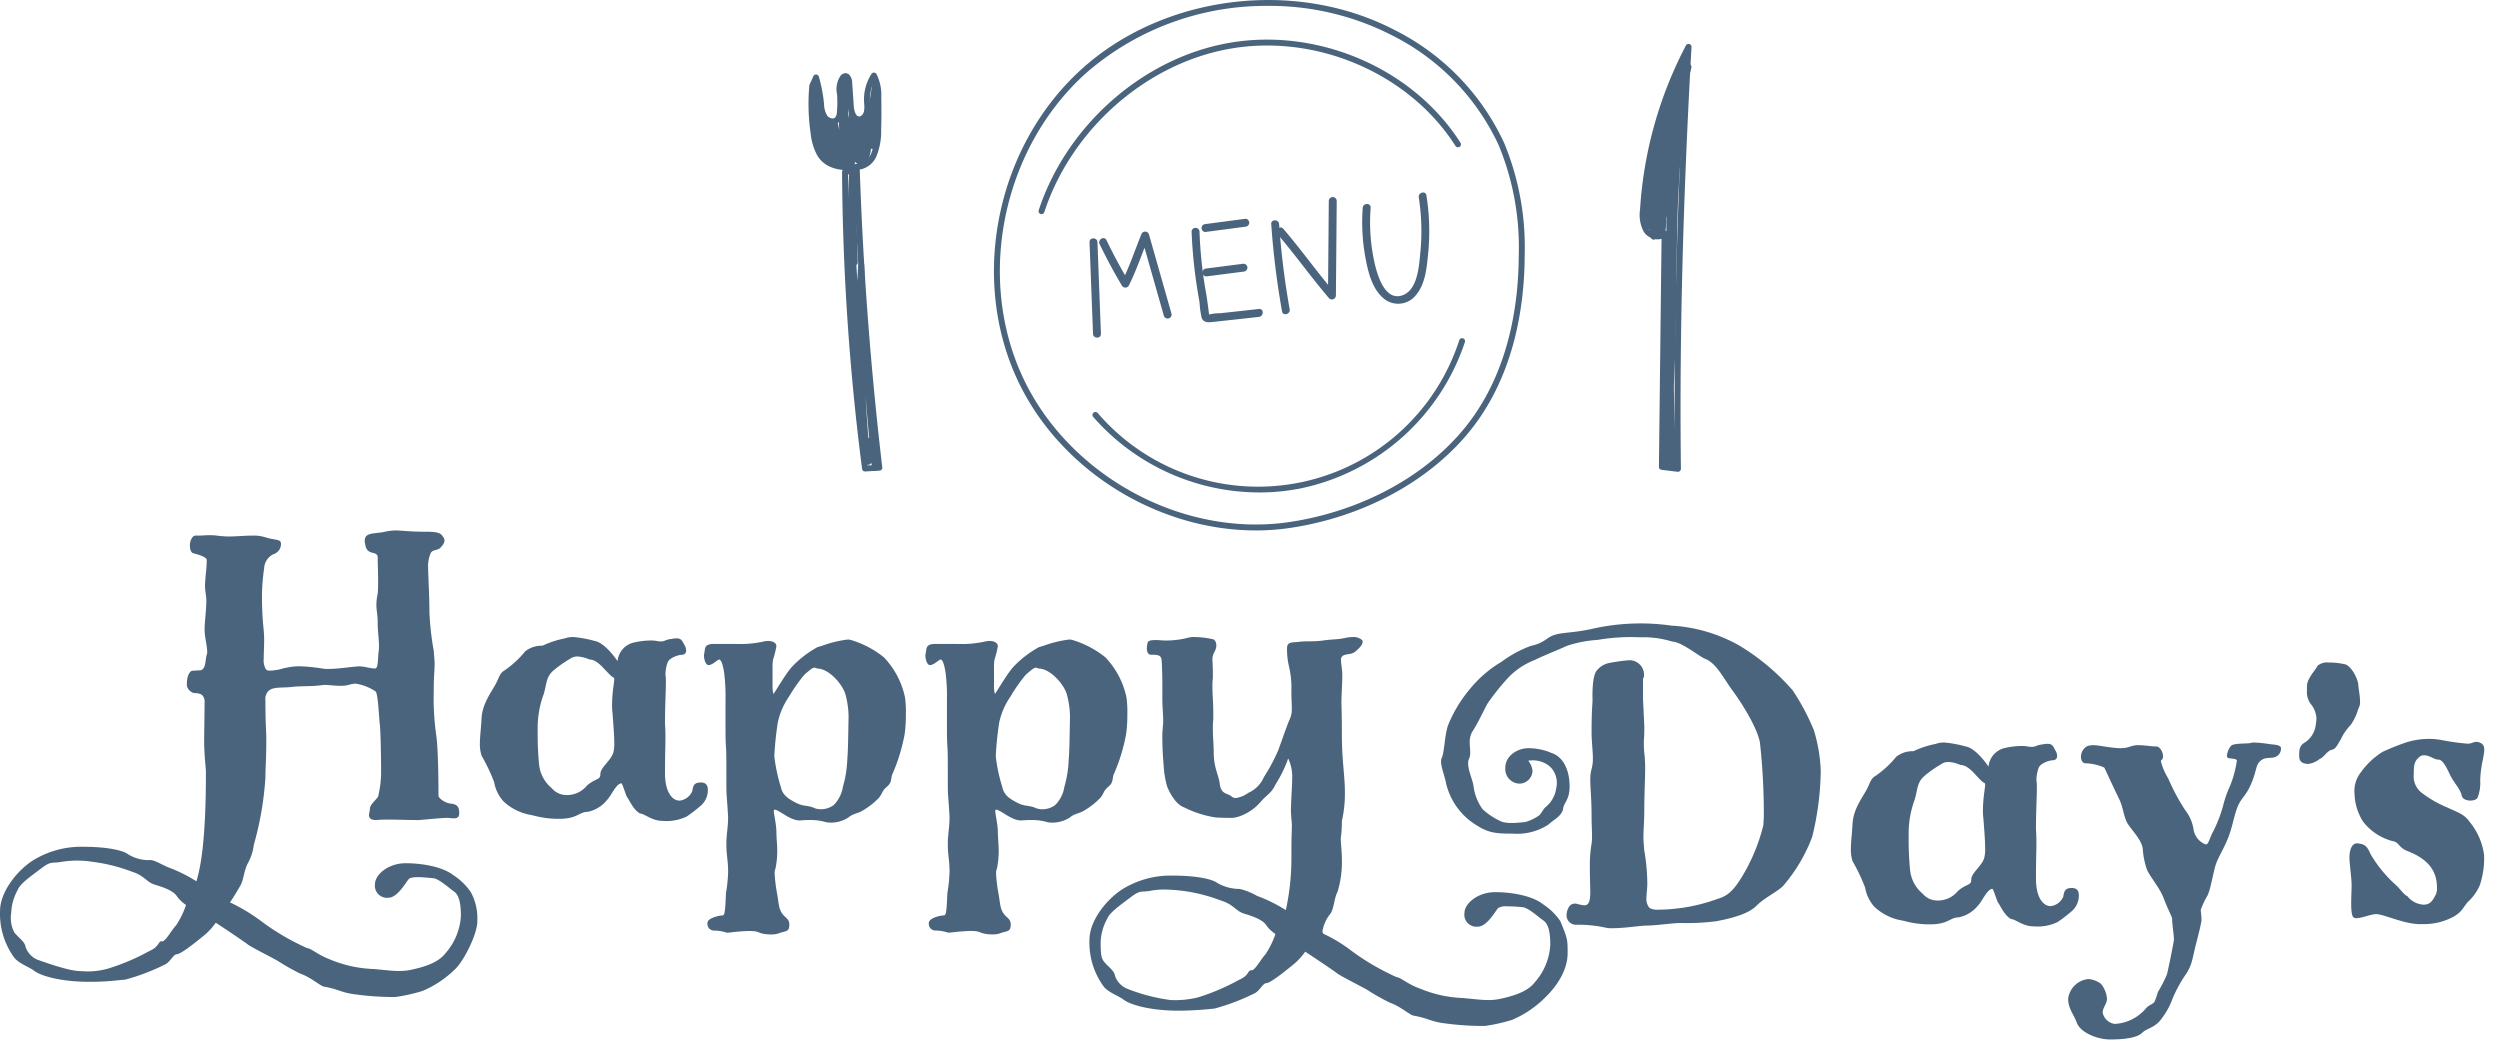 <svg xmlns="http://www.w3.org/2000/svg" xmlns:xlink="http://www.w3.org/1999/xlink" width="308.344" height="130.624" viewBox="0 0 308.344 130.624">
  <defs>
    <clipPath id="clip-path">
      <rect id="長方形_82" data-name="長方形 82" width="308.344" height="65.201" fill="none"/>
    </clipPath>
    <clipPath id="clip-path-2">
      <rect id="長方形_118" data-name="長方形 118" width="108.909" height="65.422" fill="none"/>
    </clipPath>
  </defs>
  <g id="グループ_315" data-name="グループ 315" transform="translate(-9171 -173.337)">
    <g id="グループ_271" data-name="グループ 271" transform="translate(9171 238.759)">
      <g id="グループ_270" data-name="グループ 270" clip-path="url(#clip-path)">
        <path id="パス_456" data-name="パス 456" d="M25.176,26.4c0-1.544.053-3.83.053-5.43-.106-.692-.479-.905-1.277-.905a1.207,1.207,0,0,1-.905-.9c-.053-1.544.532-1.863.693-1.863l1.011-.053c.692-.213.532-1.277.744-1.915a.784.784,0,0,0,.054-.373c0-.745-.319-1.81-.319-2.768,0-.852.213-2.343.213-3.566,0-.585-.16-1.118-.16-1.757,0-1.011.212-2.076.212-3.247-.053-.373-1.171-.692-1.65-.8-.319-.107-.425-.533-.425-.905A1.759,1.759,0,0,1,23.686.907a.567.567,0,0,1,.585-.269c.8,0,1.012-.053,1.706-.053.745,0,1.118.16,2.342.16.85,0,1.86-.107,2.819-.107A4.851,4.851,0,0,1,32.895.9c1.117.319,1.757.16,1.757.745a1.309,1.309,0,0,1-.905,1.277,2.01,2.01,0,0,0-1.171,1.757,24.1,24.1,0,0,0-.266,3.992c.053,3.141.266,3.354.266,4.844,0,.8-.053,1.6-.053,2.288a2.276,2.276,0,0,0,.213,1.224c.107.213.266.266.533.266a6.475,6.475,0,0,0,1.809-.319,2.306,2.306,0,0,0,.267-.053c.106,0,.213-.053.319-.053a6.312,6.312,0,0,1,1.384-.107,20.491,20.491,0,0,1,2.661.266,3.738,3.738,0,0,0,.8.054c1.171,0,2.343-.213,3.726-.319.746,0,1.384.266,2.077.266.319-.16.266-.905.372-2.023a3.994,3.994,0,0,0,.054-.8c0-.852-.16-1.7-.16-2.873,0-.958-.16-1.438-.16-2.183a6.874,6.874,0,0,1,.16-1.331c.053-.532.053-1.065.053-1.65,0-1.118-.053-2.234-.053-2.821,0-.958-1.384-.107-1.544-1.7a1.04,1.04,0,0,1-.053-.375c0-1.011,1.065-.852,2.289-1.065A7.2,7.2,0,0,1,48.758,0c.8,0,1.6.16,3.779.16,1.171,0,1.81.107,2.023.532a.906.906,0,0,1,.266.585,1.245,1.245,0,0,1-.372.692c-.425.638-1.171.266-1.384.958A4.057,4.057,0,0,0,52.8,4.683c0,.532.054,1.118.054,1.65.053,1.118.107,2.609.107,3.78a35.812,35.812,0,0,0,.532,4.738c.053.746.107,1.171.107,1.6,0,.852-.107,1.438-.107,3.354a32.544,32.544,0,0,0,.319,5.536c.266,2.024.266,6.708.266,7.347,0,.426,1.011,1.011,1.6,1.011.692.107.958.372.958,1.171,0,.533-.266.638-.692.638-.213,0-.532-.053-.8-.053-.692,0-2.183.16-3.46.266-1.438,0-2.609-.054-3.674-.054-.479,0-1.011,0-1.65.054-.638,0-.852-.266-.852-.585s.106-.533.106-.746c0-.585.638-1.011,1.011-1.544A12.794,12.794,0,0,0,47,29.807c0-1.544-.053-5.057-.16-5.909s-.213-3.83-.532-4.046a6.076,6.076,0,0,0-2.448-.958,3.669,3.669,0,0,0-.693.107,3.655,3.655,0,0,1-1.277.16c-.693,0-1.277-.107-1.863-.107-.213,0-.373.054-.533.054-1.277.16-2.448.053-3.673.213-1.118.107-2.13-.053-2.715.479a1.427,1.427,0,0,0-.373,1.171c0,3.034.107,3.62.107,4.791,0,2.5-.107,3.46-.107,4.684A39.176,39.176,0,0,1,31.295,38.8a6.087,6.087,0,0,1-.693,2.183c-.532.958-.532,2.077-.958,2.821-.16.267-.638,1.118-1.277,2.076a22.348,22.348,0,0,1,3.673,2.184,29.569,29.569,0,0,0,5.856,3.46c.426,0,1.384.852,2.661,1.331a15.343,15.343,0,0,0,5.164,1.224c1.544.053,3.353.479,5,.107,1.7-.373,3.355-.9,4.205-2.023a7.578,7.578,0,0,0,1.915-4.631c0-2.077-.425-2.715-.9-3.035s-1.81-1.544-2.5-1.6-2.661-.319-3.034.107S49.022,45.3,47.9,45.3a1.483,1.483,0,0,1-1.65-1.7c0-1.118,1.6-2.553,3.779-2.553s4.632.479,5.909,1.49a7.553,7.553,0,0,1,2.129,2.076,6.645,6.645,0,0,1,.8,3.46c.105,1.491-1.6,4.95-2.715,6.015A12.814,12.814,0,0,1,52.108,56.8a21.27,21.27,0,0,1-3.353.746,35.124,35.124,0,0,1-4.9-.319c-1.757-.213-2.076-.638-3.886-.958-.426-.053-1.651-1.171-2.928-1.6a27.705,27.705,0,0,1-2.821-1.6c-.958-.532-2.98-1.544-3.62-1.97-.319-.266-2.288-1.6-3.992-2.715a8.274,8.274,0,0,1-1.224,1.384c-1.6,1.331-3.141,2.5-3.567,2.5s-.8.9-1.384,1.224a26.318,26.318,0,0,1-5,1.915c-.9.052-2.076.267-4.365.267-3.78,0-6.122-.8-6.814-1.331s-1.915-.906-2.5-1.651A9.162,9.162,0,0,1,0,46.952c0-2.608,2.5-5.43,4.472-6.495a11.321,11.321,0,0,1,5.856-1.437c3.034,0,4.9.479,5.43.9a4.885,4.885,0,0,0,2.608.746c.533-.107,1.332.425,2.29.852a18.489,18.489,0,0,1,3.566,1.758c.585-1.915,1.171-5.43,1.171-13.415,0-.693-.16-1.438-.213-3.46m-2.234,19.8a4.347,4.347,0,0,1-1.118-1.064c-.426-.693-1.65-1.118-2.715-1.438s-1.277-1.118-2.821-1.6A20.912,20.912,0,0,0,11.5,40.886a12.256,12.256,0,0,0-3.993,0c-1.224.213-1.171-.16-2.5.852S2.5,43.544,2.179,44.343a6.346,6.346,0,0,0-.8,2.821,3.926,3.926,0,0,0,.373,2.4c.532.692,1.277,1.118,1.384,1.757a2.63,2.63,0,0,0,1.544,1.651C5.319,53.18,8.567,54.4,10,54.352a9.114,9.114,0,0,0,3.354-.319,27.027,27.027,0,0,0,5.111-2.182c1.224-.532,1.065-1.277,1.491-1.171s1.224-1.437,1.757-1.97a10.774,10.774,0,0,0,1.224-2.5" transform="translate(0.004)" fill="#4a647d"/>
        <path id="パス_457" data-name="パス 457" d="M144.863,46.876a1.951,1.951,0,0,0,1.544-1.171c.107-.745.267-1.065,1.065-1.065.533,0,.852.266.852.9a2.545,2.545,0,0,1-1.011,2.077,18.106,18.106,0,0,1-1.6,1.224,5.757,5.757,0,0,1-2.981.533c-1.33,0-2.234-.905-2.768-.905-.852-.479-1.277-1.6-1.6-2.023-.107-.107-.585-1.7-.693-1.7-.638,0-1.277,1.544-1.757,2.023a4.108,4.108,0,0,1-2.4,1.49c-1.011,0-1.224.746-3.088.852a11.74,11.74,0,0,1-3.511-.372c-.054,0-.16-.053-.213-.053-.107,0-.16-.053-.266-.053a6.527,6.527,0,0,1-3.353-1.7,4.808,4.808,0,0,1-1.118-2.343,22.437,22.437,0,0,0-1.544-3.247,4.576,4.576,0,0,1-.213-1.49c0-.905.16-2.076.213-3.247.16-1.97,1.437-3.353,1.969-4.578.479-1.171.638-1.011,1.171-1.437a11.779,11.779,0,0,0,2.234-2.129,3.3,3.3,0,0,1,2.13-.692,11.889,11.889,0,0,1,2.768-.905,2.837,2.837,0,0,1,1.118-.16,14.4,14.4,0,0,1,2.553.479c1.331.213,2.873,2.553,2.821,2.5a2.606,2.606,0,0,1,2.183-2.342,9,9,0,0,1,1.863-.213,3.518,3.518,0,0,1,.745.053,2.37,2.37,0,0,0,.586.054c.479,0,.479-.213,1.384-.319a2.468,2.468,0,0,1,.532-.053c.638,0,.692.372,1.011.905a1.386,1.386,0,0,1,.16.585.492.492,0,0,1-.479.532c-.479,0-1.6.373-1.81.958a4.7,4.7,0,0,0-.266,1.491,5.481,5.481,0,0,1,.053.958c0,1.33-.107,2.768-.107,5.164.053.692.053,1.224.053,1.757,0,1.011-.053,1.757-.053,4.311,0,2.234.852,3.354,1.81,3.354m-9.1-16.023c-.479-.532-1.224-1.384-2.023-1.384a4.241,4.241,0,0,0-1.491-.373,1.6,1.6,0,0,0-.958.319,14.123,14.123,0,0,0-1.97,1.385c-.958.8-.852,1.7-1.225,2.928a11.937,11.937,0,0,0-.745,4.365,38.835,38.835,0,0,0,.16,4.2A4.364,4.364,0,0,0,129,45.281l.213.212a2.331,2.331,0,0,0,1.6.692,3.171,3.171,0,0,0,2.608-1.171c1.118-.958,1.651-.638,1.651-1.437s1.33-1.65,1.6-2.661a4.358,4.358,0,0,0,.107-1.224c0-.958-.107-2.129-.213-3.619a6.458,6.458,0,0,1-.053-1.012c0-1.6.266-2.661.266-3.192a.229.229,0,0,0-.053-.159c-.16-.054-.373-.213-.958-.852" transform="translate(-61.02 -13.552)" fill="#4a647d"/>
        <path id="パス_458" data-name="パス 458" d="M179.3,55.935c0-1.384-.213-2.023-.213-3.3v-.373c.053-1.224.213-1.863.213-3.034,0-.266-.053-.638-.053-.958-.107-1.544-.16-1.915-.16-2.821V43.424c0-1.171,0-2.234-.053-2.927s-.054-1.7-.054-2.928V34.8a23.3,23.3,0,0,0-.159-3.3c-.107-.746-.319-1.7-.638-1.7-.319.107-.8.692-1.331.692-.319-.053-.533-.692-.533-1.224,0-.107.054-.213.054-.319.107-.532,0-1.011,1.011-1.065h2.98a13.171,13.171,0,0,0,3.141-.266,3.664,3.664,0,0,1,.692-.107c.533,0,1.011.16,1.065.638a13.177,13.177,0,0,1-.426,1.7,6.168,6.168,0,0,0-.053,1.118v1.969a3.851,3.851,0,0,0,.107,1.118c.16-.16,1.544-2.553,2.288-3.354a12.824,12.824,0,0,1,3.192-2.449c.16,0,.266-.107.426-.107a14.044,14.044,0,0,1,3.192-.8,1.186,1.186,0,0,1,.479.053,11.914,11.914,0,0,1,4.045,2.13,10.183,10.183,0,0,1,2.608,4.951,12.834,12.834,0,0,1,.107,2.022,16.776,16.776,0,0,1-.16,2.553,22.325,22.325,0,0,1-1.438,4.738c-.319.585-.053,1.065-.638,1.6-.8.692-.533.746-1.065,1.438a9.144,9.144,0,0,1-2.023,1.6c-.586.373-1.225.373-1.757.852a3.993,3.993,0,0,1-2.076.638,3.282,3.282,0,0,1-.693-.053,6.494,6.494,0,0,0-1.969-.266,12.13,12.13,0,0,0-1.277.053c-1.224,0-2.553-1.33-3.088-1.33-.053,0-.107.053-.107.159,0,.373.266,1.438.319,2.4,0,.958.107,1.7.107,2.553a11.019,11.019,0,0,1-.213,2.13,1.579,1.579,0,0,0-.1.751,18.829,18.829,0,0,0,.319,2.5c.213,1.225.16,1.81.746,2.5.266.319.744.532.744,1.171-.053.638-.053.746-.9.958-.107,0-.16.053-.213.053a2.7,2.7,0,0,1-1.065.213,5.527,5.527,0,0,1-.852-.053c-1.011-.16-.585-.373-2.023-.373-1.543.053-2.288.213-2.661.213a5.1,5.1,0,0,0-1.491-.266.825.825,0,0,1-.905-.852.4.4,0,0,1,.054-.266c.213-.479,1.438-.745,1.757-.745s.373-.267.479-2.769a18.036,18.036,0,0,0,.266-2.661M185,41.72a20.344,20.344,0,0,0,.8,3.78c.213,1.011.852,1.438,1.863,1.969.958.479,1.224.266,2.13.586a2.028,2.028,0,0,0,.9.213,2.629,2.629,0,0,0,1.65-.533,4.106,4.106,0,0,0,1.118-2.234A13.806,13.806,0,0,0,194,42.146c.107-1.224.107-2.873.16-5.27a10.8,10.8,0,0,0-.373-2.715c-.266-1.118-1.915-3.192-3.46-3.247-.106,0-.213-.107-.373-.107-.266,0-.585.319-1.117.745l-.16.16a20.565,20.565,0,0,0-1.863,2.662,8.9,8.9,0,0,0-1.384,3.192A40.376,40.376,0,0,0,185,41.715" transform="translate(-89.498 -13.88)" fill="#4a647d"/>
        <path id="パス_459" data-name="パス 459" d="M234.761,55.934c0-1.384-.213-2.023-.213-3.3v-.373c.053-1.224.213-1.863.213-3.034,0-.266-.053-.638-.053-.958-.107-1.544-.16-1.915-.16-2.821V43.424c0-1.171,0-2.234-.053-2.927s-.054-1.7-.054-2.928V34.8a23.317,23.317,0,0,0-.159-3.3c-.107-.746-.319-1.7-.638-1.7-.319.107-.8.692-1.331.692-.319-.053-.533-.692-.533-1.224,0-.107.054-.213.054-.319.107-.532,0-1.011,1.012-1.065h2.98a13.169,13.169,0,0,0,3.141-.266,3.666,3.666,0,0,1,.692-.107c.533,0,1.011.16,1.065.638a13.242,13.242,0,0,1-.426,1.7,6.179,6.179,0,0,0-.053,1.118v1.969a3.873,3.873,0,0,0,.107,1.118c.16-.16,1.544-2.553,2.289-3.354a12.826,12.826,0,0,1,3.192-2.449c.16,0,.266-.107.426-.107a14.044,14.044,0,0,1,3.192-.8,1.182,1.182,0,0,1,.479.053,11.916,11.916,0,0,1,4.046,2.13,10.178,10.178,0,0,1,2.608,4.951,12.837,12.837,0,0,1,.107,2.022,16.774,16.774,0,0,1-.16,2.553,22.321,22.321,0,0,1-1.438,4.738c-.319.585-.053,1.065-.638,1.6-.8.692-.533.746-1.065,1.438a9.132,9.132,0,0,1-2.024,1.6c-.585.373-1.224.373-1.757.852a3.992,3.992,0,0,1-2.076.638,3.283,3.283,0,0,1-.693-.053,6.494,6.494,0,0,0-1.969-.266,12.129,12.129,0,0,0-1.277.053c-1.224,0-2.553-1.33-3.088-1.33-.053,0-.107.053-.107.159,0,.373.266,1.438.319,2.4,0,.958.107,1.7.107,2.553a11.05,11.05,0,0,1-.213,2.13,1.579,1.579,0,0,0-.107.746,18.845,18.845,0,0,0,.319,2.5c.213,1.225.16,1.81.746,2.5.266.319.744.532.744,1.171-.053.638-.053.746-.9.958-.107,0-.16.053-.213.053a2.705,2.705,0,0,1-1.065.213,5.524,5.524,0,0,1-.852-.053c-1.012-.16-.585-.373-2.023-.373-1.543.053-2.288.213-2.661.213a5.1,5.1,0,0,0-1.491-.266.825.825,0,0,1-.905-.852.4.4,0,0,1,.054-.266c.213-.479,1.438-.745,1.757-.745s.373-.267.479-2.769a18.032,18.032,0,0,0,.266-2.661m5.7-14.213a20.289,20.289,0,0,0,.8,3.78c.213,1.011.852,1.438,1.863,1.969.958.479,1.224.266,2.13.586a2.031,2.031,0,0,0,.905.213,2.628,2.628,0,0,0,1.65-.533,4.106,4.106,0,0,0,1.118-2.234,13.809,13.809,0,0,0,.532-3.354c.107-1.224.107-2.873.16-5.27a10.8,10.8,0,0,0-.373-2.715c-.266-1.118-1.915-3.192-3.46-3.247-.106,0-.213-.107-.373-.107-.266,0-.585.319-1.117.745l-.16.16a20.5,20.5,0,0,0-1.863,2.662,8.9,8.9,0,0,0-1.384,3.192,40.38,40.38,0,0,0-.426,4.149" transform="translate(-117.647 -13.88)" fill="#4a647d"/>
        <path id="パス_460" data-name="パス 460" d="M297.713,48.312c0-1.277.16-3.407.16-4.259a5.312,5.312,0,0,0-.479-2.342c-.054,0-.054.053-.107.213a15.526,15.526,0,0,1-1.49,2.981c-.479,1.065-1.011,1.171-1.915,2.234a6.1,6.1,0,0,1-2.768,1.757A3.1,3.1,0,0,1,290.1,49c-.426,0-.958,0-1.7-.053a12.926,12.926,0,0,1-3.83-1.224c-1.118-.373-1.915-2.024-2.13-2.609a11.639,11.639,0,0,1-.426-2.608c-.053-.585-.159-2.023-.159-3.247a9.972,9.972,0,0,1,.053-1.331c0-.266.053-.532.053-.852,0-.852-.106-1.757-.106-2.715V32.609c0-1.331-.054-2.821-.107-3.192-.107-.533-.585-.533-1.277-.533-.373,0-.533-.372-.533-.8a3.088,3.088,0,0,1,.107-.692c.053-.266.479-.319,1.012-.319.426,0,.745.053,1.065.053a10.673,10.673,0,0,0,2.822-.319,2.792,2.792,0,0,1,.958-.107,11.116,11.116,0,0,1,2.183.266c.319.107.426.426.426.8,0,.638-.479.9-.479,1.65,0,.372.053.905.053,1.544v.8a7.574,7.574,0,0,0-.053,1.065c0,1.065.106,2.076.106,3.141v.9a8.66,8.66,0,0,0-.053,1.118c0,1.118.107,2.023.107,2.928,0,1.915.585,2.715.745,3.886.16,1.384,1.011,1.118,1.491,1.6a.857.857,0,0,0,.479.16,3.367,3.367,0,0,0,1.544-.638A3.706,3.706,0,0,0,294.365,44a23.269,23.269,0,0,0,1.7-3.14c.373-.906,1.011-2.873,1.438-3.886a2.988,2.988,0,0,0,.319-1.544c0-.533-.053-1.171-.053-1.97a11.828,11.828,0,0,0-.319-3.247,8.971,8.971,0,0,1-.213-2.234c.053-.745.745-.585,1.49-.691s1.863,0,2.929-.16c1.117-.16,1.81-.107,2.767-.319a4.189,4.189,0,0,1,.852-.107,1.664,1.664,0,0,1,1.224.373.319.319,0,0,1,.054.213c0,.372-.373.745-.852,1.171-.533.425-.852.266-1.438.479a.55.55,0,0,0-.373.585c0,.426.106.905.16,1.65,0,1.491-.107,2.5-.107,3.726.053,1.757.053,2.981.053,3.83,0,3.192.373,5.057.373,7.08A14.969,14.969,0,0,1,304,49.378a16.276,16.276,0,0,1-.106,1.915c-.107.426.106,1.491.106,2.928a12.435,12.435,0,0,1-.532,3.886c-.479.906-.426,2.29-1.011,2.873a4.724,4.724,0,0,0-.852,1.97.415.415,0,0,0,.16.373,18.085,18.085,0,0,1,3.138,1.868,29.585,29.585,0,0,0,5.856,3.46c.426,0,1.385.852,2.661,1.331.054,0,.107.053.16.053a15.054,15.054,0,0,0,5,1.171c1.065.053,2.342.266,3.511.266a6.733,6.733,0,0,0,1.49-.16c1.7-.373,3.354-.905,4.206-2.024a7.58,7.58,0,0,0,1.915-4.631c0-2.076-.426-2.715-.9-3.034s-1.81-1.544-2.5-1.6a17.068,17.068,0,0,0-1.915-.107,1.864,1.864,0,0,0-1.118.213c-.373.426-1.384,2.29-2.5,2.29a1.483,1.483,0,0,1-1.65-1.7c0-1.118,1.6-2.553,3.78-2.553s4.632.479,5.909,1.491a7.553,7.553,0,0,1,2.129,2.076c.905,2.183.905,2.288.905,3.939,0,2.449-1.757,4.525-2.822,5.536a12.792,12.792,0,0,1-4.046,2.715,21.321,21.321,0,0,1-3.353.746,35.13,35.13,0,0,1-4.9-.319c-1.757-.213-2.077-.638-3.886-.958-.426-.053-1.651-1.171-2.928-1.6a27.642,27.642,0,0,1-2.821-1.6c-.958-.533-2.981-1.544-3.62-1.97-.319-.266-2.289-1.6-3.992-2.715a8.29,8.29,0,0,1-1.224,1.383c-1.6,1.332-3.141,2.5-3.567,2.5s-.8.9-1.382,1.215a26.387,26.387,0,0,1-5,1.915,43.717,43.717,0,0,1-4.365.266c-3.78,0-6.122-.8-6.814-1.33s-1.915-.9-2.5-1.65a9.163,9.163,0,0,1-1.757-5.749c0-2.609,2.5-5.43,4.472-6.495a11.322,11.322,0,0,1,5.856-1.438c3.034,0,4.9.479,5.43.9a5.525,5.525,0,0,0,2.768.745,7.61,7.61,0,0,1,2.13.852,18.449,18.449,0,0,1,3.565,1.759,29.857,29.857,0,0,0,.638-4.685c.054-.638.054-1.97.054-3.247,0-1.011.053-2.023.053-2.553,0-.213-.107-1.224-.107-1.6M295.8,63.327a4.329,4.329,0,0,1-1.118-1.065c-.426-.693-1.65-1.118-2.715-1.438s-1.277-1.118-2.822-1.6A20.845,20.845,0,0,0,284.356,58a22.4,22.4,0,0,0-2.288-.16,9.639,9.639,0,0,0-1.7.16c-1.224.213-1.171-.16-2.5.852s-2.5,1.81-2.821,2.608a6.354,6.354,0,0,0-.8,2.821c0,1.384.053,1.969.373,2.4.532.692,1.277,1.118,1.384,1.757a2.63,2.63,0,0,0,1.544,1.65,22.331,22.331,0,0,0,5.324,1.384,11.894,11.894,0,0,0,3.354-.319,26.991,26.991,0,0,0,5.11-2.183c1.331-.585.958-1.171,1.544-1.171.426,0,1.171-1.438,1.7-1.97a10.8,10.8,0,0,0,1.224-2.5" transform="translate(-138.494 -13.551)" fill="#4a647d"/>
        <g id="グループ_314" data-name="グループ 314" transform="translate(127.082 -41.41)">
          <path id="パス_455" data-name="パス 455" d="M271.625,156.231c-.426-1.065-1.544-2.4-1.969-3.3a9.8,9.8,0,0,1-.533-2.662c-.213-1.171-1.384-2.234-1.915-3.141-.479-.905-.479-1.915-1.012-2.982s-1.7-3.619-1.81-3.83a6.028,6.028,0,0,0-2.343-.532c-.319,0-.532-.373-.532-.746a1.468,1.468,0,0,1,.8-1.384,2.682,2.682,0,0,1,.638-.107c.852,0,1.915.319,3.353.373,1.172,0,1.118-.266,2.076-.373,1.172,0,1.7.16,2.4.16.479,0,.852.692.852,1.224a.62.62,0,0,1-.107.373c-.053.053-.16.107-.16.213a7.336,7.336,0,0,0,.905,2.129,25.217,25.217,0,0,0,2.076,3.887,5.207,5.207,0,0,1,1.065,2.5,2.334,2.334,0,0,0,1.491,1.757c.319,0,.373-.479.8-1.384a16.784,16.784,0,0,0,1.33-3.354,13.1,13.1,0,0,1,.852-2.448,13.416,13.416,0,0,0,.852-3.141c0-.319-.957-.213-1.118-.373-.107-.053-.107-.107-.107-.213a2.286,2.286,0,0,1,.533-1.277c.426-.319,1.915-.213,2.4-.319a1.341,1.341,0,0,1,.532-.053,14.63,14.63,0,0,1,1.6.16c.533.107,1.6.053,1.6.532a1.09,1.09,0,0,1-.8,1.118c-.585.16-1.118-.053-1.7.426-.638.532-.426,1.011-1.118,2.715s-1.277,1.81-1.757,3.035c-.479,1.277-.533,2.076-1.011,3.407-.426,1.277-1.332,2.716-1.6,3.511-.319.8-.638,3.035-1.065,3.94a10.638,10.638,0,0,0-.852,1.81,12.493,12.493,0,0,1,.107,1.277c-.107.638-.267,1.277-.586,2.553-.532,1.915-.479,2.821-1.384,4.149a16.79,16.79,0,0,0-1.6,2.928,8.777,8.777,0,0,1-1.33,2.448c-.852,1.224-1.81,1.171-2.449,1.81-.692.638-2.343.8-3.939.8-1.544,0-3.674-.852-4.1-2.076-.372-1.012-1.064-1.757-1.064-2.929a2.777,2.777,0,0,1,2.5-2.448,3.03,3.03,0,0,1,1.544.585,3.3,3.3,0,0,1,.746,1.863c0,.585-.532,1.065-.532,1.7a1.759,1.759,0,0,0,1.491,1.385,5.415,5.415,0,0,0,3.939-2.024c.319-.319.692-.373.958-.692a11.171,11.171,0,0,0,.426-1.224,15.943,15.943,0,0,0,1.118-2.182c.266-1.118.638-2.982.852-4.206.052-.319-.267-2.288-.213-2.714-.373-.905-.746-1.6-1.118-2.662" transform="translate(-131.927 -69.653)" fill="#4a647d"/>
          <path id="パス_461" data-name="パス 461" d="M317.8,128.679c0-.638,0-1.224.638-1.6a3.007,3.007,0,0,0,1.332-1.81,6.444,6.444,0,0,0,.159-1.224,3.108,3.108,0,0,0-.745-1.81,2.5,2.5,0,0,1-.425-1.6V120c.106-.958.957-1.757,1.33-2.449a1.877,1.877,0,0,1,1.384-.373,8.8,8.8,0,0,1,1.97.214c.745.159,1.65,1.81,1.65,2.608.053.533.213,1.331.213,1.97a1.525,1.525,0,0,1-.213.905,6.217,6.217,0,0,1-.958,2.023,6.3,6.3,0,0,0-1.225,1.81c-.266.373-.585,1.171-1.065,1.224-.585.107-1.064,1.011-1.49,1.118a2.873,2.873,0,0,1-1.438.638c-.958-.053-1.118-.479-1.118-1.011" transform="translate(-161.307 -59.475)" fill="#4a647d"/>
          <path id="パス_462" data-name="パス 462" d="M339.581,156.754c.852,0,1.171-.692,1.491-1.33a1.936,1.936,0,0,0,.107-.745c0-2.024-1.011-3.511-3.62-4.525-1.117-.426-1.065-1.118-1.81-1.224a6.761,6.761,0,0,1-3.674-2.4,6.689,6.689,0,0,1-1.064-3.407,3.718,3.718,0,0,1,.8-2.715,9.286,9.286,0,0,1,2.661-2.5,30.547,30.547,0,0,1,2.928-1.171,9.489,9.489,0,0,1,2.821-.426,8.137,8.137,0,0,1,1.6.16,28.8,28.8,0,0,0,3.088.426c.638.053.905-.426,1.6-.107s.532,1.011.319,2.13a13.427,13.427,0,0,0-.319,2.5,5.059,5.059,0,0,1-.319,2.13c-.266.533-1.81.533-1.969-.266s-.958-1.544-1.438-2.553-.905-1.864-1.438-1.864-1.065-.532-1.7-.532a.83.83,0,0,0-.585.159c-.638.532-.745.905-.745,2.183a2.553,2.553,0,0,0,1.065,2.343,13.6,13.6,0,0,0,3.088,1.757c1.331.638,2.076.8,2.768,1.81a7.985,7.985,0,0,1,1.756,4.1,10.6,10.6,0,0,1-.532,3.674,6.027,6.027,0,0,1-1.491,2.075c-.692.852-.745,1.225-1.757,1.81a7.686,7.686,0,0,1-3.94.905c-1.917.107-4.631-1.224-5.589-1.224-.852,0-2.4.8-2.821.373s-.213-2.822-.213-3.887-.266-2.608-.266-3.511.319-1.81,1.065-1.7,1.065.213,1.544,1.331a15.766,15.766,0,0,0,3.034,3.726c.852.8,1.065,1.277,1.49,1.438a2.734,2.734,0,0,0,2.076,1.064" transform="translate(-167.689 -69.19)" fill="#4a647d"/>
          <path id="パス_463" data-name="パス 463" d="M146.237,115.652a28.046,28.046,0,0,1,2.608,4.9,19.6,19.6,0,0,1,.852,4.95,35.393,35.393,0,0,1-1.064,8.251,20.1,20.1,0,0,1-3.62,6.069c-.958.852-2.234,1.384-3.3,2.449s-3.511,1.6-4.951,1.863a28.383,28.383,0,0,1-4.311.213c-1.118,0-2.98.319-4.365.319-1.011.054-2.661.319-3.94.319a3.83,3.83,0,0,1-1.171-.106,16.179,16.179,0,0,0-3.511-.319,1.157,1.157,0,0,1-1.118-1.171,2.056,2.056,0,0,1,.319-1.065.839.839,0,0,1,.692-.373c.319,0,.586.16,1.171.213.479,0,.692-.319.746-1.384,0-.745-.054-2.022-.054-3.247a17.275,17.275,0,0,1,.16-2.661,5.873,5.873,0,0,0,.106-1.33c0-.693-.053-1.384-.053-2.289,0-2.29-.159-3.461-.159-4.578a4.813,4.813,0,0,1,.159-1.33,4.646,4.646,0,0,0,.16-1.277c0-.958-.16-2.13-.16-3.192,0-3.566.16-3.46.107-4.472,0-1.277.107-2.715.532-3.192a2.606,2.606,0,0,1,1.651-.958,19.892,19.892,0,0,1,2.4-.319,1.794,1.794,0,0,1,1.757,2.076c-.107.638-.107-1.331-.107,2.661l.16,3.354a18.318,18.318,0,0,1-.053,1.863,12.235,12.235,0,0,0,.107,1.915c0,.319.054.8.054,1.277,0,1.49-.107,3.511-.107,5.217,0,1.544-.106,2.5-.106,3.511,0,.479.053.905.106,1.6a24.779,24.779,0,0,1,.373,4.1c0,.638-.107,1.171-.107,1.7a1.752,1.752,0,0,0,.372,1.277,2.068,2.068,0,0,0,1.171.213,18.569,18.569,0,0,0,2.342-.16c.16,0,.319-.053.479-.053a22.259,22.259,0,0,0,4.416-1.118c1.331-.373,2.024-1.171,2.928-2.608a22.618,22.618,0,0,0,2.715-6.495c0-.267.054-.693.054-1.224a79.872,79.872,0,0,0-.479-8.943c-.319-1.81-2.183-4.788-3.353-6.388-1.224-1.65-2.023-3.46-3.511-3.992-.693-.319-2.873-2.076-3.94-2.076a11.914,11.914,0,0,0-3.992-.532,23.977,23.977,0,0,0-5.217.319,14.832,14.832,0,0,0-3.83.745c-1.115.532-2.448,1.011-3.992,1.757a9.024,9.024,0,0,0-3.034,1.97,28.829,28.829,0,0,0-2.716,3.354c-.426.744-1.118,2.288-1.863,3.461s0,2.5-.425,3.353.425,2.5.532,3.3a6.357,6.357,0,0,0,1.118,2.927,8.618,8.618,0,0,0,2.234,1.491c.852.426,2.821.107,3.034.107a5.282,5.282,0,0,0,1.757-.852c.319-.319.479-.8.852-1.065a3.638,3.638,0,0,0,1.224-2.288,2.785,2.785,0,0,0-.746-2.608,3.24,3.24,0,0,0-2.715-.745,2.214,2.214,0,0,1,.532,1.33,1.654,1.654,0,0,1-1.544,1.491,1.8,1.8,0,0,1-1.81-1.97c0-1.491,1.544-2.4,2.821-2.4a7.122,7.122,0,0,1,2.873.586c1.33.426,2.234,1.915,2.234,4.149,0,1.6-.693,1.97-.8,2.715-.107.9-1.277,1.437-1.81,1.969a7.078,7.078,0,0,1-4.365,1.118c-2.182,0-3.034-.107-4.472-1.012a8.286,8.286,0,0,1-3.78-5.163c-.266-1.331-.852-2.5-.532-3.192s.319-2.553.744-3.939a16.642,16.642,0,0,1,2.715-4.525,14.554,14.554,0,0,1,3.886-3.353,14.453,14.453,0,0,1,3.619-1.97,4.944,4.944,0,0,0,1.97-.852c1.331-1.011,2.553-.532,5.962-1.331a26.932,26.932,0,0,1,9.423-.319,19.15,19.15,0,0,1,8.358,2.449,27.582,27.582,0,0,1,6.6,5.536" transform="translate(-52.213 -54.517)" fill="#4a647d"/>
          <path id="パス_464" data-name="パス 464" d="M230.185,157.4a1.953,1.953,0,0,0,1.543-1.173c.107-.746.266-1.065,1.065-1.065.533,0,.852.266.852.9a2.544,2.544,0,0,1-1.011,2.075,18,18,0,0,1-1.6,1.224,5.757,5.757,0,0,1-2.981.533c-1.33,0-2.234-.9-2.769-.9-.852-.479-1.277-1.6-1.6-2.024-.107-.106-.585-1.7-.693-1.7-.638,0-1.277,1.544-1.757,2.023a4.108,4.108,0,0,1-2.4,1.49c-1.011,0-1.224.746-3.088.852a11.753,11.753,0,0,1-3.511-.373c-.054,0-.16-.054-.214-.054-.106,0-.159-.053-.266-.053a6.522,6.522,0,0,1-3.353-1.7,4.806,4.806,0,0,1-1.118-2.342,22.4,22.4,0,0,0-1.544-3.247,4.589,4.589,0,0,1-.213-1.491c0-.9.16-2.076.213-3.247.159-1.969,1.437-3.353,1.969-4.578.479-1.171.638-1.011,1.171-1.438a11.768,11.768,0,0,0,2.234-2.13,3.3,3.3,0,0,1,2.13-.692,11.954,11.954,0,0,1,2.768-.905,2.845,2.845,0,0,1,1.118-.16,14.4,14.4,0,0,1,2.553.479c1.331.213,2.873,2.553,2.821,2.5a2.6,2.6,0,0,1,2.183-2.342,8.966,8.966,0,0,1,1.863-.213,3.51,3.51,0,0,1,.744.053,2.4,2.4,0,0,0,.586.053c.479,0,.479-.213,1.384-.319a2.42,2.42,0,0,1,.532-.054c.638,0,.692.373,1.012.905a1.393,1.393,0,0,1,.16.586.492.492,0,0,1-.479.532c-.479,0-1.6.373-1.81.958a4.7,4.7,0,0,0-.266,1.491,5.485,5.485,0,0,1,.053.958c0,1.331-.107,2.769-.107,5.164.053.693.053,1.224.053,1.757,0,1.011-.053,1.757-.053,4.311,0,2.234.852,3.354,1.81,3.354m-9.1-16.023c-.479-.532-1.225-1.384-2.023-1.384a4.253,4.253,0,0,0-1.491-.373,1.6,1.6,0,0,0-.958.319,14.145,14.145,0,0,0-1.97,1.384c-.958.8-.852,1.7-1.224,2.928a11.942,11.942,0,0,0-.745,4.365,38.87,38.87,0,0,0,.16,4.205,4.361,4.361,0,0,0,1.491,2.981l.213.213a2.331,2.331,0,0,0,1.6.692,3.172,3.172,0,0,0,2.608-1.171c1.118-.958,1.651-.638,1.651-1.438s1.33-1.65,1.6-2.661a4.358,4.358,0,0,0,.107-1.224c0-.958-.107-2.129-.213-3.619a6.4,6.4,0,0,1-.054-1.011c0-1.6.267-2.661.267-3.192a.234.234,0,0,0-.053-.16c-.16-.053-.373-.213-.958-.852" transform="translate(-104.328 -69.652)" fill="#4a647d"/>
        </g>
      </g>
    </g>
    <g id="グループ_290" data-name="グループ 290" transform="translate(9270.717 173.337)">
      <g id="グループ_287" data-name="グループ 287">
        <g id="グループ_286" data-name="グループ 286" clip-path="url(#clip-path-2)">
          <path id="パス_663" data-name="パス 663" d="M79.135,65.425c-12.265,0-24.463-7.6-29.56-18.942C43.9,33.862,47.3,17.9,57.657,8.528,67.811-.661,84.071-2.675,96.324,3.736a29.367,29.367,0,0,1,13.444,13.889,33.6,33.6,0,0,1,2.537,13.835c-.018,6.343-1.294,15.364-7.274,22.32C99.966,59.672,92.1,63.8,83.447,65.106a28.813,28.813,0,0,1-4.31.321m4.256-.683ZM80.675.731A33.764,33.764,0,0,0,58.149,9.068c-10.13,9.165-13.454,24.775-7.906,37.115,5.567,12.382,19.8,20.2,33.094,18.2,8.481-1.28,16.187-5.319,21.137-11.08,5.836-6.785,7.08-15.624,7.1-21.844A32.936,32.936,0,0,0,109.1,17.918,28.649,28.649,0,0,0,95.983,4.382,33.066,33.066,0,0,0,80.675.729" transform="translate(-23.97 -0.003)" fill="#4a647d"/>
          <path id="パス_664" data-name="パス 664" d="M58.472,31.531a.372.372,0,0,1-.114-.018.366.366,0,0,1-.233-.462C61.579,20.542,71.032,12.243,81.646,10.4c10.954-1.9,22.673,3.165,28.5,12.323a.366.366,0,0,1-.618.393C103.855,14.2,92.441,9.266,81.77,11.119c-10.354,1.8-19.578,9.9-22.952,20.158a.366.366,0,0,1-.348.254" transform="translate(-29.731 -5.117)" fill="#4a647d"/>
          <path id="パス_665" data-name="パス 665" d="M92.315,104.459a27.257,27.257,0,0,1-20.5-9.316.367.367,0,0,1,.558-.478,26.075,26.075,0,0,0,44.589-8.976.366.366,0,0,1,.7.225A27.2,27.2,0,0,1,97.44,103.953a25.98,25.98,0,0,1-5.121.507" transform="translate(-36.7 -43.722)" fill="#4a647d"/>
          <path id="パス_666" data-name="パス 666" d="M214.674,63.865l-.046,0-1.979-.245a.366.366,0,0,1-.321-.368l.324-28.125a1.675,1.675,0,0,1-.59.065,2.125,2.125,0,0,1-1.584-.9A4.443,4.443,0,0,1,210,31.508a50.186,50.186,0,0,1,5.657-20.219.366.366,0,0,1,.69.191c-1.077,19.4-1.5,36.418-1.305,52.013a.366.366,0,0,1-.366.371m-1.607-.935,1.236.152c-.18-15.025.218-31.371,1.218-49.895a49.49,49.49,0,0,0-4.789,18.365,3.79,3.79,0,0,0,.36,2.325,1.389,1.389,0,0,0,1.02.579.758.758,0,0,0,.641-.234.366.366,0,0,1,.642.244Z" transform="translate(-107.438 -5.676)" fill="#4a647d"/>
          <path id="パス_667" data-name="パス 667" d="M213.476,64.862h-.021a.366.366,0,0,1-.347-.363q-.051-6.471.071-12.98c-.045-1.012-.08-2.008-.1-2.974a.365.365,0,0,1,.173-.318q.126-4.935.352-9.869a.368.368,0,0,1-.073-.214q-.031-2.291.034-4.588c-.019.1-.037.19-.057.286q0,.257.007.514a.351.351,0,0,1-.02.126,4.047,4.047,0,0,1-.286,1.522.366.366,0,0,1-.7-.09c-.006-.039-.01-.078-.015-.118-.044-.023-.086-.051-.128-.076l-.031.393a.366.366,0,0,1-.729.02q-.064-.486-.109-.976a.513.513,0,0,1-.124.019.366.366,0,0,1-.355-.33q-.055-.542-.079-1.084a.423.423,0,0,1-.083,0,.367.367,0,0,1-.326-.393,57.236,57.236,0,0,1,5.125-19.682.366.366,0,1,1,.665.307q-.145.314-.286.629a.369.369,0,0,1,.073.2.366.366,0,0,1,.507.424q-.315,1.218-.6,2.441h.01a.366.366,0,0,1,.276.406q-.6,4.516-1.077,9.083-.141,2.326-.257,4.66c-.126,3.369-.165,6.731-.2,10.022-.047,4.1-.095,8.311-.31,12.553,0,.193,0,.385,0,.577.021,1.025.054,2.068.086,3.1.065,2.078.132,4.226.107,6.16a.366.366,0,0,1-.361.361h-.005a.366.366,0,0,1-.366-.351c0-.069-.006-.138-.008-.207q-.027.244-.055.487a.367.367,0,0,1-.364.324" transform="translate(-107.721 -6.896)" fill="#4a647d"/>
          <path id="パス_668" data-name="パス 668" d="M11.312,79.788a.366.366,0,0,1-.363-.319A299.58,299.58,0,0,1,8.48,42.854a.365.365,0,0,1,.3-.362,13.427,13.427,0,0,1,1.486-.2.365.365,0,0,1,.4.352c.414,12.2,1.347,24.524,2.775,36.637a.365.365,0,0,1-.344.406l-1.763.1h-.02m-2.1-36.625a298.976,298.976,0,0,0,2.417,35.88l1.034-.057c-1.389-11.882-2.3-23.964-2.72-35.925-.2.022-.433.051-.73.1" transform="translate(-4.339 -21.639)" fill="#4a647d"/>
          <path id="パス_669" data-name="パス 669" d="M13.311,79.693a.366.366,0,0,1-.359-.3c-.051-.262-.1-.5-.163-.72a.366.366,0,0,1-.71-.016q-.172-.743-.326-1.526a24.515,24.515,0,0,1-.824-5.616c-.214-2.051-.365-4.272-.457-6.681q-.04-.951-.058-1.9a.366.366,0,0,1,.188-.327l-.355-4.988a.364.364,0,0,1,.063-.233A83.333,83.333,0,0,1,9.9,48.451a.4.4,0,0,1,.008-.073q0-2.9.186-5.794a.366.366,0,0,1,.365-.344h.007a.366.366,0,0,1,.359.355l.023.83a.367.367,0,0,1,.006.093v.04l.284,10.42a.365.365,0,0,1-.166.318l.117,2.037c.027-.838.067-1.54.123-2.061a.366.366,0,0,1,.73.039c0,4.631,1.089,20.264,1.735,24.966a.367.367,0,0,1-.3.412.345.345,0,0,1-.059.005m-.865-4.076a.377.377,0,0,1,.094.019c-.145-1.537-.294-3.321-.439-5.2.1,1.925.216,3.716.345,5.176" transform="translate(-5.063 -21.614)" fill="#4a647d"/>
          <path id="パス_670" data-name="パス 670" d="M5.021,30.373c-1.914,0-3.209-.605-3.941-1.835a7.148,7.148,0,0,1-.808-2.7,25.26,25.26,0,0,1-.164-5.913.374.374,0,0,1,.03-.11L.6,18.787a.366.366,0,0,1,.686.051,18.528,18.528,0,0,1,.623,3.23l.012.118a2.994,2.994,0,0,0,.372,1.429.926.926,0,0,0,.636.371.436.436,0,0,0,.361-.109,1.2,1.2,0,0,0,.224-.728,13.4,13.4,0,0,0,.012-2.114l-.006-.073A2.917,2.917,0,0,1,3.974,18.7a.826.826,0,0,1,.487-.286.663.663,0,0,1,.526.141,1.366,1.366,0,0,1,.4.921l.2,2.953c.014.212.112,1.269.64,1.31.277.035.534-.29.612-.591a3.125,3.125,0,0,0,.033-.969c-.007-.117-.015-.234-.019-.351A5.857,5.857,0,0,1,7.767,18.5a.361.361,0,0,1,.315-.168.367.367,0,0,1,.309.179,5.676,5.676,0,0,1,.59,2.842c.031,1.337.026,2.694-.015,4.033a8.086,8.086,0,0,1-.589,3.284A2.769,2.769,0,0,1,6.31,30.294a11.191,11.191,0,0,1-1.289.08M.831,20.061A24.982,24.982,0,0,0,1,25.736a6.52,6.52,0,0,0,.71,2.428c.732,1.23,2.166,1.675,4.516,1.4h0A2.048,2.048,0,0,0,7.717,28.35a7.486,7.486,0,0,0,.517-2.988c.04-1.326.045-2.67.014-3.995a7.233,7.233,0,0,0-.211-1.838A5.125,5.125,0,0,0,7.583,21.8c0,.109.011.219.018.329a3.7,3.7,0,0,1-.056,1.2,1.442,1.442,0,0,1-1.377,1.138c-.755-.058-1.234-.784-1.315-1.993l-.2-2.952a.856.856,0,0,0-.1-.369.515.515,0,0,0-.038.038,2.339,2.339,0,0,0-.265,1.72l.006.074a14.045,14.045,0,0,1-.013,2.23A1.789,1.789,0,0,1,3.8,24.4a1.171,1.171,0,0,1-.94.313,1.651,1.651,0,0,1-1.167-.679,3.623,3.623,0,0,1-.5-1.781l-.012-.116a17.937,17.937,0,0,0-.341-2.1Z" transform="translate(-0.004 -9.377)" fill="#4a647d"/>
          <path id="パス_671" data-name="パス 671" d="M4.731,30.483H4.714a.367.367,0,0,1-.3-.2c-.022-.042-.044-.084-.065-.126a.365.365,0,0,1-.32.037.876.876,0,0,1-.09-.038.366.366,0,0,1-.627-.038q-.132-.247-.254-.5a.366.366,0,0,1-.444-.072,2.306,2.306,0,0,1-.267-.35.349.349,0,0,1-.132-.061,2.327,2.327,0,0,1-.767-1.469q-.117-.538-.209-1.08A16.9,16.9,0,0,1,1.008,20.6a.366.366,0,1,1,.725.1q-.031.219-.057.44l.193,2.53a.35.35,0,0,1,.114-.026.371.371,0,0,1,.377.261.365.365,0,0,1,.345.3l.138.831a.366.366,0,0,1,.284-.174.386.386,0,0,1,.254.077.366.366,0,0,1,.66.12q.1.427.181.858L4.17,24.848a.367.367,0,0,1,.272-.373,47.411,47.411,0,0,1,.152-4.78.366.366,0,0,1,.732.027l.032,4.785q.042-.317.089-.634a.366.366,0,0,1,.355-.312.355.355,0,0,1,.366.3c.034.189.059.379.076.568a.366.366,0,0,1,.639.254v.051a3.87,3.87,0,0,1,.152-.378.366.366,0,0,1,.647-.036c.08-.644.181-1.283.279-1.91l.358-2.272a.366.366,0,0,1,.728.073l-.331,7.5v.008a.362.362,0,0,1-.015.232.391.391,0,0,1-.348.336.334.334,0,0,1-.21-.058,5.963,5.963,0,0,1-.423,1.671.366.366,0,0,1-.3.219.6.6,0,0,1-.277-.035.406.406,0,0,1-.072.079.367.367,0,0,1-.294.078.787.787,0,0,1-.551-.384c-.034.094-.073.189-.115.282a.369.369,0,0,1-.382.211.373.373,0,0,1-.1-.026.362.362,0,0,1-.119.051.366.366,0,0,1-.412-.19.964.964,0,0,1-.071.125.367.367,0,0,1-.3.165m3.726-2.309Z" transform="translate(-0.431 -9.904)" fill="#4a647d"/>
        </g>
      </g>
      <g id="グループ_289" data-name="グループ 289">
        <g id="グループ_288" data-name="グループ 288" clip-path="url(#clip-path-2)">
          <path id="パス_672" data-name="パス 672" d="M70.983,60.665l.43,11.31c.024.627,1,.629.977,0l-.43-11.31c-.024-.627-1-.629-.977,0" transform="translate(-36.32 -30.8)" fill="#4a647d"/>
          <path id="パス_673" data-name="パス 673" d="M73.479,60.041q1.261,2.621,2.752,5.122a.493.493,0,0,0,.843,0c.979-1.963,1.662-4.037,2.486-6.063h-.94L81.4,68.878a.489.489,0,0,0,.942-.26L79.562,58.84a.493.493,0,0,0-.941,0c-.794,1.949-1.449,3.943-2.39,5.829h.843q-1.49-2.5-2.752-5.121c-.272-.566-1.116-.072-.843.493" transform="translate(-37.57 -29.93)" fill="#4a647d"/>
          <path id="パス_674" data-name="パス 674" d="M99.76,56.886l4.91-.648a.507.507,0,0,0,.488-.488c0-.237-.225-.523-.488-.488l-4.91.648a.507.507,0,0,0-.488.488c0,.237.225.524.488.488" transform="translate(-50.795 -28.275)" fill="#4a647d"/>
          <path id="パス_675" data-name="パス 675" d="M96.761,58a60.977,60.977,0,0,0,.978,8.688,12.367,12.367,0,0,0,.254,1.906c.235.746,1.005.59,1.617.524q2.731-.294,5.461-.6c.618-.069.625-1.046,0-.977q-2.415.27-4.831.532a5.256,5.256,0,0,0-1.26.136l-.158.01c.088.09.118.088.09-.006-.009-.152-.034-.3-.051-.449-.075-.615-.161-1.228-.251-1.84A53.583,53.583,0,0,1,97.738,58a.489.489,0,0,0-.977,0" transform="translate(-49.511 -29.434)" fill="#4a647d"/>
          <path id="パス_676" data-name="パス 676" d="M99.982,68.173l4.578-.59a.5.5,0,0,0,.488-.488.491.491,0,0,0-.488-.488l-4.578.59a.5.5,0,0,0-.488.488.491.491,0,0,0,.488.488" transform="translate(-50.909 -34.081)" fill="#4a647d"/>
          <path id="パス_677" data-name="パス 677" d="M116.875,56.122a102.128,102.128,0,0,0,1.332,10.758c.11.618,1.051.355.941-.26a99.8,99.8,0,0,1-1.3-10.5c-.044-.624-1.02-.628-.977,0" transform="translate(-59.801 -28.476)" fill="#4a647d"/>
          <path id="パス_678" data-name="パス 678" d="M118.386,54.371c2.195,2.565,4.148,5.325,6.343,7.89a.493.493,0,0,0,.834-.345q.051-5.84.1-11.68a.489.489,0,0,0-.977,0q-.051,5.84-.1,11.68l.834-.345c-2.195-2.565-4.148-5.325-6.343-7.89-.409-.479-1.1.215-.691.691" transform="translate(-60.512 -25.463)" fill="#4a647d"/>
          <path id="パス_679" data-name="パス 679" d="M139.917,50.5a23.954,23.954,0,0,0,.353,6.262c.321,1.684.779,3.6,2.093,4.805a2.791,2.791,0,0,0,4.15-.337c1.158-1.373,1.311-3.47,1.482-5.182a27.962,27.962,0,0,0-.224-7.079c-.1-.619-1.038-.355-.941.26a27,27,0,0,1,.189,6.819c-.167,1.675-.328,4.753-2.363,5.3-2.066.551-2.952-2.615-3.278-4.044a22.9,22.9,0,0,1-.484-6.8c.047-.627-.93-.624-.977,0" transform="translate(-71.558 -24.875)" fill="#4a647d"/>
        </g>
      </g>
    </g>
  </g>
</svg>
